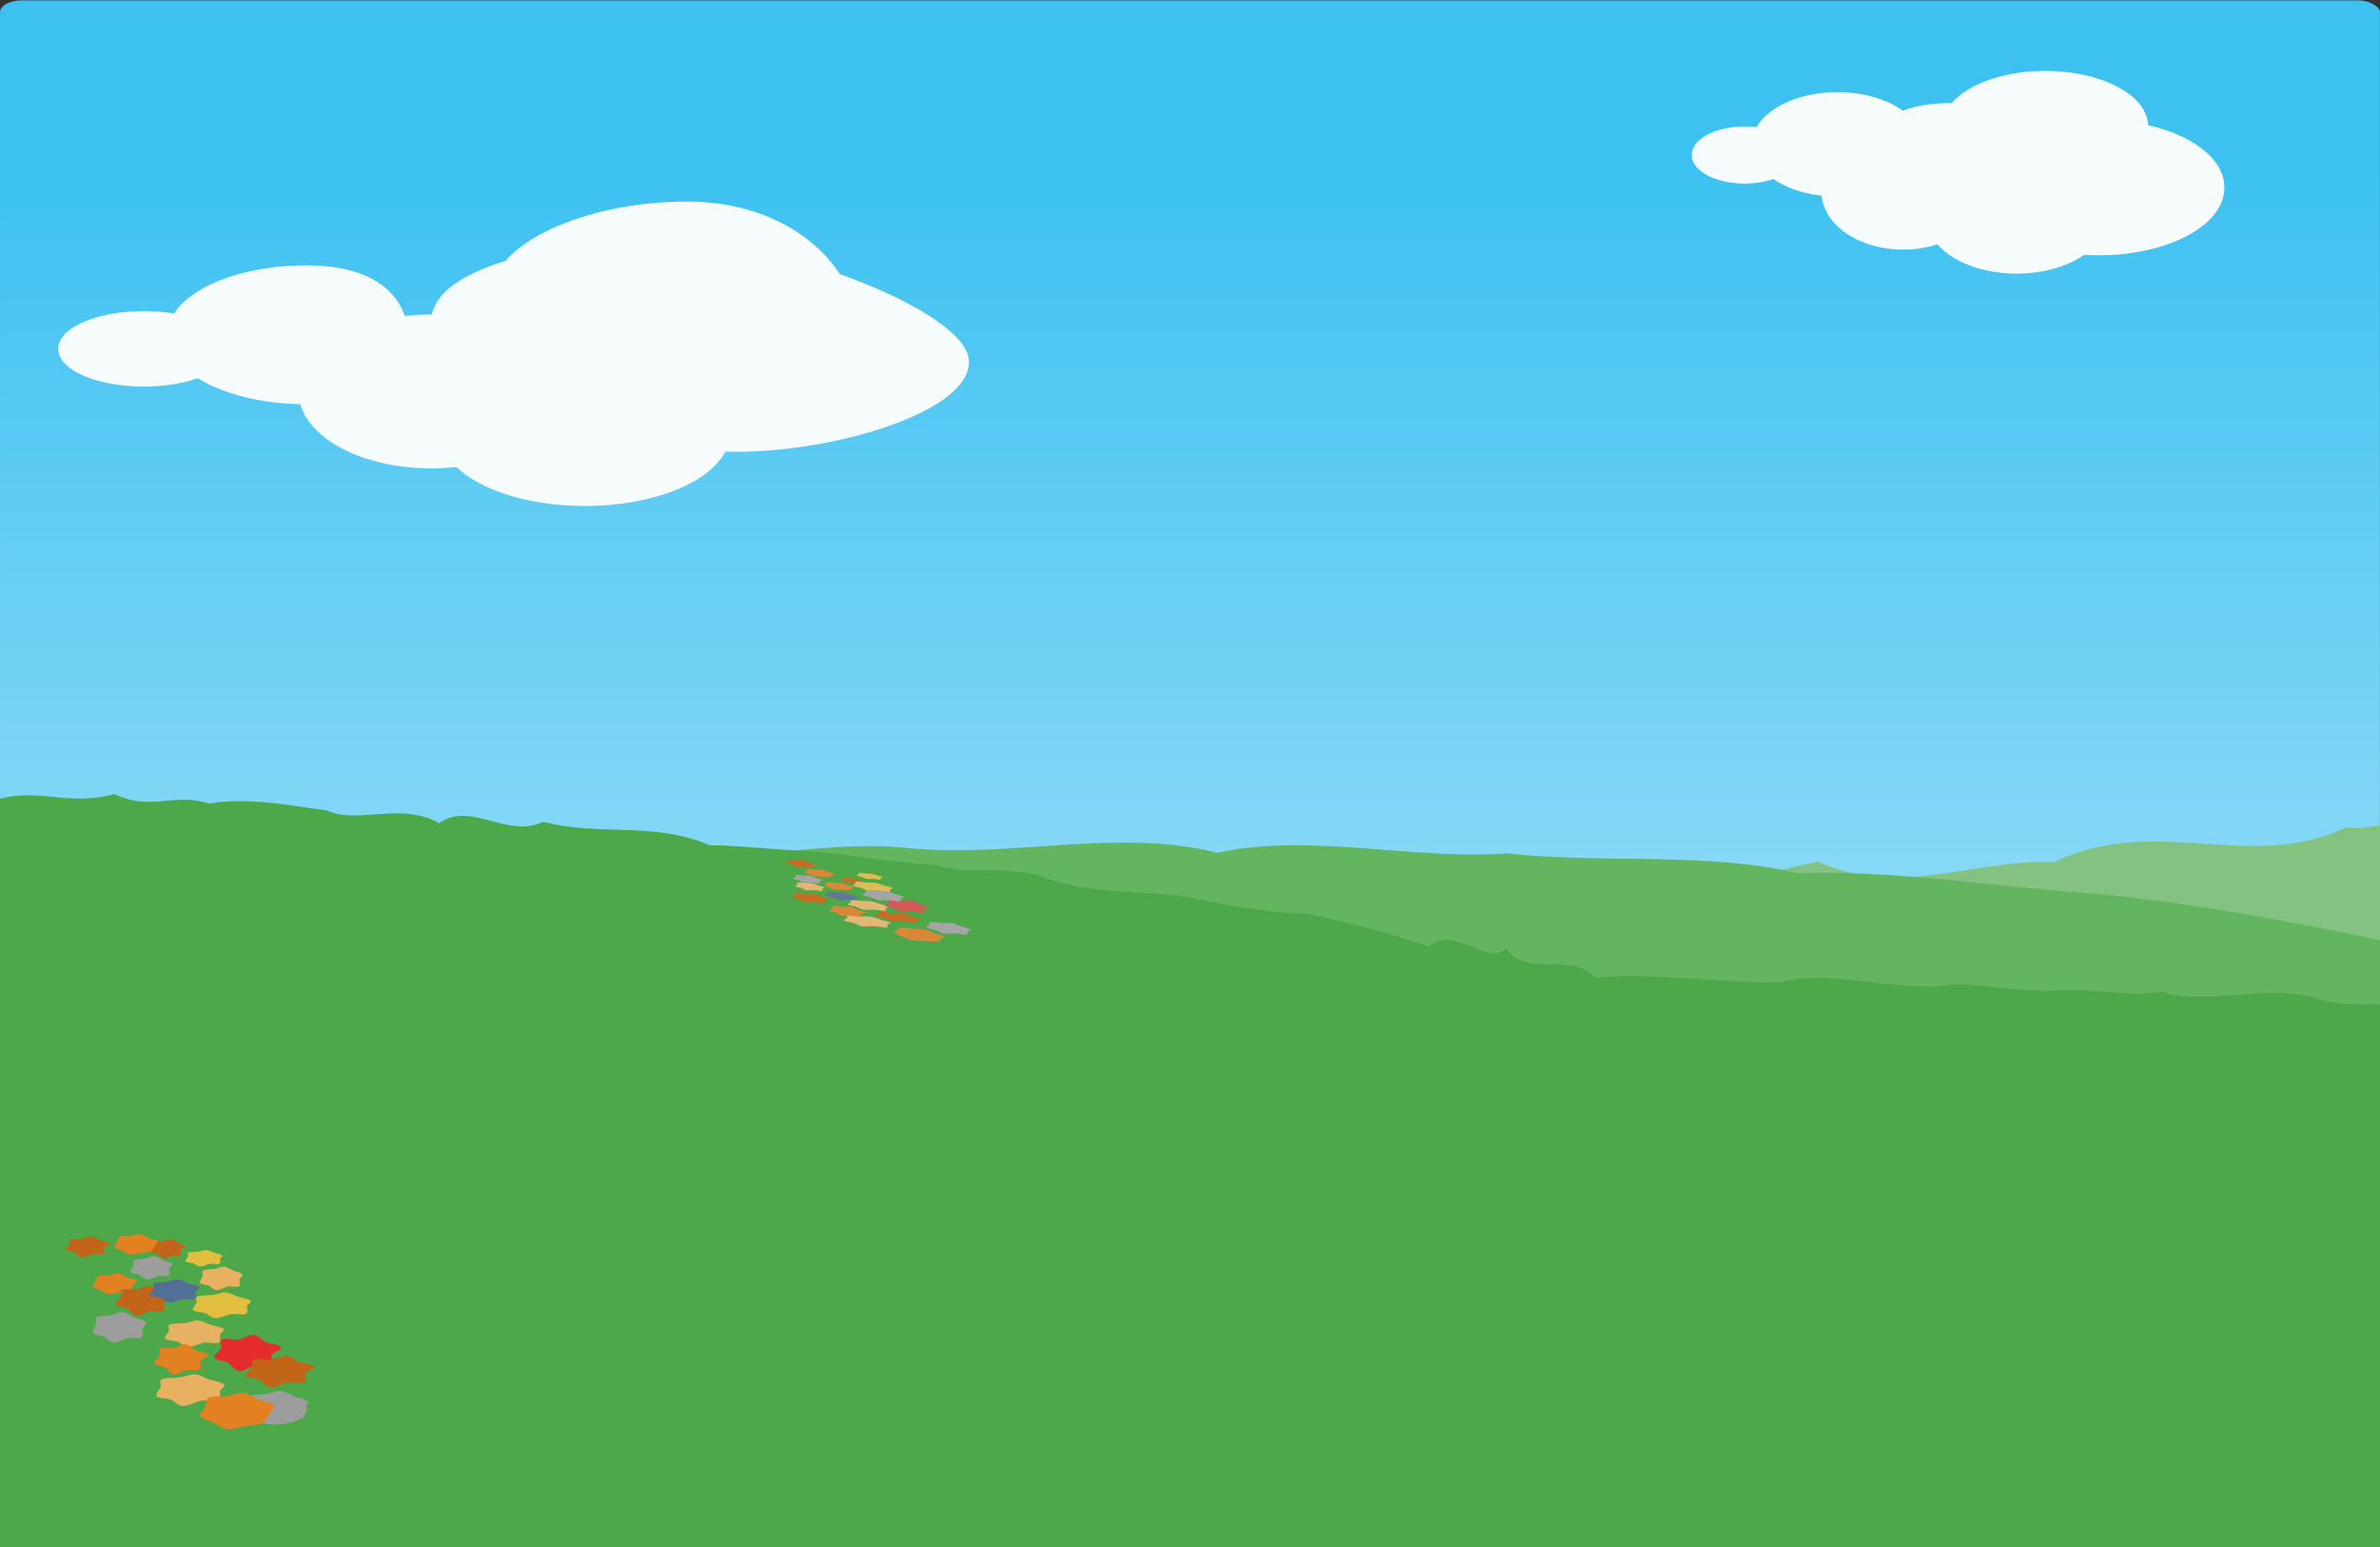 <!--Created with Inkscape (http://www.inkscape.org/)--><svg xmlns:dc="http://purl.org/dc/elements/1.1/" xmlns:cc="http://creativecommons.org/ns#" xmlns:rdf="http://www.w3.org/1999/02/22-rdf-syntax-ns#" xmlns="http://www.w3.org/2000/svg" xmlns:xlink="http://www.w3.org/1999/xlink" xmlns:sodipodi="http://sodipodi.sourceforge.net/DTD/sodipodi-0.dtd" xmlns:inkscape="http://www.inkscape.org/namespaces/inkscape" sodipodi:docname="background.svg" inkscape:version="0.91 r13725" height="520" width="800"><rect width="100%" height="100%" fill="#333333" stroke="none"/><sodipodi:namedview inkscape:window-maximized="1" inkscape:window-y="-3" inkscape:window-x="-3" inkscape:window-height="1060" inkscape:window-width="1880" fit-margin-bottom="0" fit-margin-right="0" fit-margin-left="0" fit-margin-top="0" borderlayer="true" showgrid="false" inkscape:current-layer="layer1" inkscape:document-units="px" inkscape:cy="192.214" inkscape:cx="80.072029" inkscape:zoom="0.9899495" inkscape:pageshadow="2" inkscape:pageopacity="0.0" borderopacity="1.0" bordercolor="#666666" pagecolor="#ffffff"/><defs><linearGradient inkscape:collect="always" xlink:href="#a" id="b" gradientUnits="userSpaceOnUse" gradientTransform="matrix(.352 0 0 .307 94.753 381.406)" x1="351.446" y1="133.097" x2="351.446" y2="892.647"/><linearGradient id="a"><stop offset="0" stop-color="#00acf4" style="stop-color:#3cc1f1;stop-opacity:1"/><stop offset="1" stop-color="#a6e5ff" style="stop-color:#85d8f6;stop-opacity:1"/></linearGradient></defs><g inkscape:label="Calque 1" inkscape:groupmode="layer" transform="translate(162.857 -366.648)" style="display:inline"><rect style="fill:url(#b)" rx="7.41" ry="3.948" height="314.956" width="799.979" y="366.777" x="-162.854"/><path d="M-100.293 770.451c-1.476.48-1.842 1.505-3.082 3.074-1.61 2.69-4.867 10.758-4.5 12.071.485 2.402 4.581-11.078 7.582-15.145zm-27.661 5.892c3.497 9.701 3.824 10.406 6.554 10.278-.581-1.793-2.244-3.266-3.41-4.963-1.243-1.793-1.919-5.187-3.144-5.315zm12.291.352c-3.98 6.34-4.406 8.613-3.733 9.317 1.226.705.958-1.088 3.733-9.317zm7.446 1.345c-.98-.225-1.694 1.953-2.082 3.746-.997 4.579-1.007 3.938-.338 4.322.926.545.92-4.162 2.42-8.068zm6.59-.417c-1.026.032-1.558 1.89-2.28 3.619-.722 3.265-2.824 5.283-1.341 5.41 1.475.129 2.493-5.154 3.62-9.029zm-10.993 1.25c-3.233 5.25-3.923 6.883-2.624 7.107.835.128.902-1.152 1.86-3.33.613-1.377 1.38-2.593.764-3.778z" inkscape:connector-curvature="0" style="opacity:.698;fill:#1e9e00"/><g style="opacity:.698;fill:#009800"><path d="M-29.521 840.987c.961-10.205 4.853-18.558 8.216-24.898-4.324 1.068-7.316 12.449-9.201 20.998-.191 1.603.181 3.954.985 3.9z" inkscape:connector-curvature="0"/><path d="M-35.053 839.438c-1.255-5.361 2.632-20.446 1.947-26.84-2.173 9.706-3.504 16.456-3.116 25.094.253 1.016.779 1.176 1.169 1.746z" inkscape:connector-curvature="0"/><path d="M-40.58 839.01c-1.873-8.406-4.1-16.902-8.052-20.179 2.19 3.652 4.68 7.303 5.65 13.625.507 2.636 1.09 5.842 2.402 6.554z" inkscape:connector-curvature="0"/><path d="M-48.65 840.613c-1.502-1.638-3.014-10.882-5.12-15.12 2.322 13.963 3.16 15.37 5.12 15.12z" inkscape:connector-curvature="0"/><path d="M-38.037 837.497c-.941-2.69-1.312-7.053-2.914-7.997.87 2.832 1.3 7.088 2.914 7.997z" inkscape:connector-curvature="0"/><path d="M-32.192 832.973c.76-3.794 1.564-7.587 2.683-10.865-3.117 3.384-4.128 8.959-2.683 10.865z" inkscape:connector-curvature="0"/><path d="M-46.538 832.385c-1.353-3.794-2.955-7.249-4.893-9.226 1.706 2.138 3.122 7.997 4.893 9.226z" inkscape:connector-curvature="0"/></g><g style="opacity:.698;fill:#008c00"><path d="M373.912 820.432c1.298-7.18 6.555-13.058 11.098-17.52-5.84.752-9.882 8.76-12.428 14.776-.258 1.128.245 2.782 1.33 2.744z" inkscape:connector-curvature="0"/><path d="M366.44 819.342c-1.695-3.772 3.555-14.387 2.63-18.886-2.935 6.83-4.733 11.58-4.209 17.658.343.714 1.052.827 1.579 1.228z" inkscape:connector-curvature="0"/><path d="M358.975 819.041c-2.53-5.915-5.537-11.893-10.875-14.199 2.958 2.57 6.32 5.138 7.63 9.587.686 1.855 1.472 4.111 3.245 4.612z" inkscape:connector-curvature="0"/><path d="M348.076 820.17c-2.03-1.154-4.071-7.658-6.917-10.64 3.137 9.825 4.27 10.815 6.917 10.64z" inkscape:connector-curvature="0"/><path d="M362.41 817.976c-1.271-1.892-1.772-4.963-3.935-5.627 1.173 1.993 1.754 4.988 3.934 5.627z" inkscape:connector-curvature="0"/><path d="M370.304 814.793c1.027-2.67 2.113-5.339 3.624-7.645-4.21 2.381-5.575 6.304-3.624 7.645z" inkscape:connector-curvature="0"/><path d="M350.928 814.38c-1.828-2.67-3.991-5.101-6.609-6.493 2.304 1.504 4.217 5.628 6.61 6.492z" inkscape:connector-curvature="0"/></g><g style="opacity:.698;fill:#008c00"><path d="M570.761 871.636c-1.488-8.809-7.512-16.02-12.718-21.493 6.693.923 11.325 10.747 14.243 18.126.296 1.384-.28 3.414-1.525 3.367z" inkscape:connector-curvature="0"/><path d="M579.325 870.299c1.943-4.628-4.074-17.65-3.014-23.17 3.363 8.38 5.424 14.207 4.823 21.663-.392.876-1.205 1.015-1.81 1.507z" inkscape:connector-curvature="0"/><path d="M587.88 869.93c2.9-7.257 6.346-14.59 12.464-17.42-3.391 3.153-7.245 6.304-8.745 11.762-.786 2.276-1.687 5.043-3.719 5.658z" inkscape:connector-curvature="0"/><path d="M600.371 871.314c2.327-1.415 4.666-9.394 7.927-13.053-3.595 12.053-4.893 13.268-7.927 13.053z" inkscape:connector-curvature="0"/><path d="M583.944 868.623c1.456-2.321 2.03-6.088 4.51-6.903-1.345 2.445-2.011 6.119-4.51 6.903z" inkscape:connector-curvature="0"/><path d="M574.896 864.718c-1.177-3.275-2.421-6.55-4.153-9.378 4.825 2.92 6.39 7.733 4.153 9.378z" inkscape:connector-curvature="0"/><path d="M597.102 864.21c2.096-3.274 4.575-6.257 7.574-7.963-2.64 1.845-4.832 6.903-7.574 7.964z" inkscape:connector-curvature="0"/></g><g style="opacity:.698;fill:#008c00"><path d="M486.038 774.18c.877-3.925 4.428-7.137 7.496-9.576-3.945.411-6.675 4.788-8.395 8.076-.174.616.166 1.52.9 1.5z" inkscape:connector-curvature="0"/><path d="M480.99 773.584c-1.144-2.062 2.402-7.863 1.777-10.322-1.982 3.733-3.197 6.329-2.843 9.65.232.39.71.452 1.067.672z" inkscape:connector-curvature="0"/><path d="M475.948 773.42c-1.709-3.234-3.74-6.5-7.346-7.76 1.999 1.403 4.27 2.807 5.155 5.239.463 1.013.994 2.246 2.191 2.52z" inkscape:connector-curvature="0"/><path d="M468.586 774.036c-1.371-.63-2.75-4.185-4.672-5.815 2.12 5.37 2.884 5.91 4.672 5.815z" inkscape:connector-curvature="0"/><path d="M478.268 772.837c-.858-1.034-1.196-2.712-2.658-3.075.793 1.089 1.185 2.726 2.658 3.075z" inkscape:connector-curvature="0"/><path d="M483.601 771.097c.694-1.458 1.427-2.917 2.448-4.178-2.844 1.302-3.766 3.446-2.448 4.178z" inkscape:connector-curvature="0"/><path d="M470.513 770.871c-1.235-1.459-2.696-2.787-4.464-3.548 1.556.822 2.848 3.076 4.464 3.548z" inkscape:connector-curvature="0"/></g><g style="opacity:.698;fill:#008c00"><path d="M526.917 687.275c-.772-2.994-3.896-5.445-6.596-7.305 3.471.314 5.873 3.653 7.387 6.16.153.471-.146 1.16-.791 1.145z" inkscape:connector-curvature="0"/><path d="M531.358 686.82c1.007-1.572-2.113-5.998-1.563-7.874 1.744 2.848 2.813 4.828 2.501 7.362-.203.298-.625.345-.938.513z" inkscape:connector-curvature="0"/><path d="M535.795 686.695c1.504-2.466 3.29-4.959 6.463-5.92-1.758 1.071-3.757 2.142-4.535 3.997-.407.774-.875 1.714-1.928 1.923z" inkscape:connector-curvature="0"/><path d="M542.273 687.165c1.206-.48 2.42-3.192 4.11-4.436-1.864 4.097-2.537 4.51-4.11 4.436z" inkscape:connector-curvature="0"/><path d="M533.754 686.251c.755-.789 1.052-2.07 2.338-2.346-.697.83-1.043 2.08-2.338 2.346z" inkscape:connector-curvature="0"/><path d="M529.061 684.924c-.61-1.113-1.256-2.226-2.154-3.188 2.503.993 3.314 2.629 2.154 3.188z" inkscape:connector-curvature="0"/><path d="M540.577 684.751c1.087-1.113 2.373-2.126 3.928-2.706-1.369.627-2.506 2.346-3.928 2.706z" inkscape:connector-curvature="0"/></g><g style="fill:#009800"><path d="M27.105 810.255c-1.761-9.042-8.894-16.443-15.06-22.06 7.926.946 13.41 11.03 16.866 18.604.35 1.42-.332 3.503-1.806 3.456z" inkscape:connector-curvature="0"/><path d="M37.245 808.882c2.3-4.75-4.824-18.116-3.569-23.78 3.982 8.6 6.423 14.58 5.712 22.234-.465.899-1.428 1.041-2.143 1.546z" inkscape:connector-curvature="0"/><path d="M47.376 808.503c3.433-7.448 7.513-14.975 14.757-17.879-4.015 3.235-8.578 6.47-10.355 12.072-.93 2.336-1.997 5.176-4.402 5.807z" inkscape:connector-curvature="0"/><path d="M62.165 809.924c2.755-1.452 5.525-9.642 9.386-13.398-4.257 12.372-5.793 13.618-9.386 13.398z" inkscape:connector-curvature="0"/><path d="M42.715 807.162c1.724-2.383 2.404-6.249 5.339-7.085-1.592 2.509-2.38 6.28-5.34 7.085z" inkscape:connector-curvature="0"/><path d="M32.001 803.154c-1.394-3.361-2.867-6.723-4.917-9.626 5.713 2.998 7.565 7.937 4.917 9.626z" inkscape:connector-curvature="0"/><path d="M58.295 802.633c2.48-3.361 5.416-6.422 8.968-8.174-3.126 1.894-5.722 7.085-8.968 8.174z" inkscape:connector-curvature="0"/></g><path d="M607.058 661.135c.564.103.67.336 1.127.682.599.599 1.796 2.386 1.656 2.677-.177.525-1.691-2.456-2.783-3.359zm10.073 1.303c-1.268 2.149-1.374 2.312-2.36 2.28.212-.397.81-.72 1.233-1.098.458-.4.704-1.153 1.127-1.182zm-4.473.077c1.444 1.406 1.62 1.912 1.374 2.072-.458.15-.352-.247-1.374-2.072zm-2.712.301c.352-.051.634.436.775.833.352 1.015.352.87.106.954-.317.122-.317-.916-.88-1.787zm-2.395-.093c.388.01.564.423.846.804.246.724 1.02 1.175.493 1.2-.564.03-.916-1.142-1.339-2.004zm4.015.279c1.163 1.165 1.41 1.524.951 1.572-.317.032-.317-.253-.669-.733-.246-.308-.528-.58-.282-.84z" inkscape:connector-curvature="0" style="opacity:.698;fill:#1e9e00"/><path style="fill:#84c282;fill-opacity:1;fill-rule:evenodd;stroke:none;stroke-width:1px;stroke-linecap:butt;stroke-linejoin:miter;stroke-opacity:1" d="M673.74 640.783c-15.383-5.898-35.381 6.047-47.874 3.908-32.697 15.572-63.914-4.73-98.173 11.695-26.277-1.09-52.837 12.278-79.403-.122-21.27 4.448-41.334 10.911-61.863 5.233-24.309 11.32-54.67-4.423-76.24 6.88-17.812-4.522-35.762 5.467-53.123-4.234-22.316 12.926-44.796 6.366-69.273 4.849-20.075 14.72-47.062-2.478-69.631 5.462-19.652 3.389-39.642-3.588-63.396 4.703-14.13-6.382-34.27 12.737-43.239-5.586-14.483 16.12-41.33-7.739-59.66 8.969-22.19-6.761-48.377 6.184-70.777-4.307-19.484 14.898-12.92 49.61-7.16 72.133 5.982 10.292-12.232 45.181 8.366 32.655 21.03 10.787 42.981 9.614 64.69 6.92 23.212-14.299 44.57 9.034 68.856.8 11.486 6.428 30.757-9.06 42.272 5.648 24.576 1.14 49.963-13.05 72.619.649 22.114-6.57 41.776-6.403 62.626-.631 25.736-6.625 44.558 4.881 70.628-3.51 19.658.088 31.888 9.6 50.142-.09 3.577 16.487 19.592-6.59 26.11 9.896 21.723-19.058 51.476 9.442 76.194-3.062 18.55-9.646 27.93 8.238 43.814-.85 23.416 12.653 48.31-1.927 72.798 6.483 15.947-2.086 29.213-7.147 43.436-.153 19.327-13.238 46.898 15.5 65.423-4.05 14.297 15.159 19.413-7.195 33.92 7.083 11.92-.698-.457-19.34 6.155-26.984-7.992-23.165 5.717-48.694-4.718-74.162 9.069-22.735-6.585-46.859 1.572-69.274l-1.842-3.484-1.982-3.088" inkscape:connector-curvature="0"/><path style="fill:#64b560;fill-opacity:1;fill-rule:evenodd;stroke:none;stroke-width:2.085px;stroke-linecap:butt;stroke-linejoin:miter;stroke-opacity:1" d="M-118.539 679.626c29.457-10.918 61.2-14.623 92.08-16.55 29.656-4.626 60.735-7.542 89.32-9.75 26.953 3.284 53.43-4.654 80.106-1.546 35.211 3.256 69.845-6.947 103.348 1.53 31.539-6.831 64.824 2.49 97.41.183 32.673 3.574 66.75-.63 97.804 6.705 33.557-1.17 67.197 4.748 101.276 6.998 34.319 3.305 67.926 9.979 101.679 16.956 30.484 5.526 61.232 30.495 57.065 64.552-7.394 33.172-31.562 71.736-70.996 58.019-31.056 4.344-61.324-.769-91.81.388-28.718-3.636-58.225.892-86.547-.995-31.052-1.256-62.269 2.129-92.714-1.6-34.655-.354-68.857-.007-103.434-.568-31.881 2.922-63.53 1.645-93.077-1.038-23.766 2.548-48.945-.632-73.833-.101-29.96-.23-59.657.623-89.563-.757-30.09.325-60.641-1.335-90.897 1.344-28.967-4.342-9.743-47.762-17.265-68.868-8.901-15.89 4.58-31.422-4.408-47.604" inkscape:connector-curvature="0"/><path style="fill:#4da849;fill-opacity:1;fill-rule:evenodd;stroke:none;stroke-width:2.085px;stroke-linecap:butt;stroke-linejoin:miter;stroke-opacity:1" d="M-34.781 266.691c-2.5.013-5.083.182-7.832.592-14.372 4.918-31.76-3.377-46.373 3.957-2.06-2.274-4.603 2.103-6.664 2.34.922 12.588 5.58 26.476 10.27 35.535.142.974.275 1.805.411 2.697-4.33-.174-8.792-.133-13.494.292l1.344 4.582c-4.657 9.738 2.037 22.09.162 27.214-1.259 17.852 1.784 33.602-1.246 57.635-.177 17.547-2.28 40.815 2.351 59.861-1.285 16.028-2.933 30.76-2.23 46.797 3.727 17.568-4.45 32.444 1.523 52.118 16.474-1.91 34.094.91 48.002 4.09 17.446-4.653 31.622 6.978 48.36 3.298 12.79-.273 27.236 8.354 43.021 4.645 8.904 4.642 28.235 2.52 37.492 3.549 17.256 3.275 34.034 6.473 52.301 4.912 13.606 4.171 25.421 3.294 37.865 4.853 11.349 4.105 24.729.295 38.1 3.774 18.729 4.206 28.864-.134 49.387 7.867 19.234-6.677 36.857 5.727 57.654.666 20.231 6.51 38.177 7.892 55.643 8.05 13.934 1.902 29.225 5.168 47.123 5.655 9.87-1.681 31.996 1.537 43.216 3.877 21.14-1.723 39.393 5.077 57.545 5.889 17.809-.142 25.067 3.288 40.61-.182 18.564 8.21 34.756 2.23 54.787 9.453 16.542-4.144 29.602 3.803 46.871 3.557 12.964-2.773 27.84 1.507 43.691 2.675 12.06 5.694 38.279-.235 51.307 5.356 12.897 1.91 35.727-6.111 51.45 3.201 20.099-1.712 22.526-29.717 31.52-37.969 4.002-20.953 2.517-40.049 12.86-61.088-2.931-19.55 3.814-40.178 6.496-61.566-4.057-18.133 3.658-40.848-1.588-56.76 3.398-22.942 3.959-37.756-1.84-58.129 6.547-19.552-5.45-36.667-27.685-31.9-14.636-3.249-30.068 2.155-47.736-2.049-17.326-6.046-37.599 2.435-53.19-2.668-11.369 1.981-23.491-1.456-37.351-.365-15.82.265-26.767-3.47-37.83-1.48-19.815.692-37.208-5.603-53.659-1.231-19.046-.115-45.371-3.368-61.394-1.611-8.613-9.124-22.976.382-30.248-9.873-6.453 6.122-17.223-7.973-26.127-.664-15.457-5.3-26.64-7.96-40.846-11.1-9.636.242-28.484-2.983-38.066-5.158-16.754-3.04-35.947-.813-51.907-7.705-14.129-3.233-25.728-.088-34.013-3.36-16.254-1.071-28.042-3.24-42.674-4.736-10.434-.242-27.528-2.209-34.053-1.926-18.482-8.13-36.51-2.957-55.98-7.926-11.897 5.84-24.334-7.119-34.957.485-13.1-7.37-27.194.57-37.754-4.326-10.83-1.262-25.555-4.62-39.494-2.297-12.925-3.777-19.127 2.739-31.905-3.19-15.006 4.142-25.035-1.881-38.035 1.49-15.03 1.12-24.356-1.758-35.191-1.703zm-60.87 6.89a59.814 59.814 0 0 1-.175-4.183l.008 4.204c.055 0 .112-.015.168-.022z" transform="translate(-162.857 366.648)"/><path d="M263.877 100.711a59.562 42.023 0 1 1-119.121 0 59.562 42.023 0 1 1 119.121 0z" style="color:#000;fill:#f6fbfc;fill-rule:evenodd" inkscape:connector-curvature="0" transform="matrix(.461 0 0 .461 382.684 384.613)"/><path d="M352.14 120.93a65.055 39.599 0 0 1-130.11 0 65.055 39.599 0 1 1 130.11 0z" style="color:#000;fill:#f6fbfc;fill-rule:evenodd" inkscape:connector-curvature="0" transform="matrix(.461 0 0 .461 382.684 384.613)"/><path d="M438.41 97.756a91.363 48.933 0 1 1-182.717 0 91.363 48.933 0 1 1 182.718 0z" style="color:#000;fill:#f6fbfc;fill-rule:evenodd" inkscape:connector-curvature="0" transform="matrix(.461 0 0 .461 382.684 384.613)"/><path d="M290.266 62.318a53.326 26.085 0 0 1-106.653 0 53.326 26.085 0 1 1 106.653 0z" style="color:#000;fill:#f6fbfc;fill-rule:evenodd" inkscape:connector-curvature="0" transform="matrix(.461 0 0 .461 382.684 384.613)"/><path d="M382.841 53.019a74.919 40.127 0 0 1-149.837 0 74.919 40.127 0 1 1 149.837 0z" style="color:#000;fill:#f6fbfc;fill-rule:evenodd" inkscape:connector-curvature="0" transform="matrix(.461 0 0 .461 382.684 384.613)"/><path d="M127.217 74.064a38.534 20.664 0 1 1-77.066 0 38.534 20.664 0 1 1 77.066 0z" style="color:#000;fill:#f6fbfc;fill-rule:evenodd" inkscape:connector-curvature="0" transform="matrix(.461 0 0 .461 382.684 384.613)"/><path d="M218.643 66.292a62.304 37.933 0 1 1-124.607 0 62.304 37.933 0 1 1 124.607 0z" style="color:#000;fill:#f6fbfc;fill-rule:evenodd" inkscape:connector-curvature="0" transform="matrix(.461 0 0 .461 382.684 384.613)"/><path inkscape:connector-curvature="0" style="color:#000;fill:#f6fbfc;fill-rule:evenodd" d="M26.545 498.223c.145 14.258-19.828 25.86-44.518 25.86-24.689 0-44.663-11.602-44.517-25.86-.146-14.257 19.828-25.86 44.517-25.86 24.69 0 44.663 11.603 44.518 25.86z" sodipodi:nodetypes="cscsc"/><path inkscape:connector-curvature="0" style="color:#000;fill:#f6fbfc;fill-rule:evenodd" d="M82.413 512.613a48.624 24.225 0 0 1-97.247 0 48.624 24.225 0 1 1 97.247 0z"/><path inkscape:connector-curvature="0" style="color:#000;fill:#f6fbfc;fill-rule:evenodd" d="M162.813 488.293c.32 16.644-44.56 30.22-78.183 30.22-33.623 0-78.502-13.576-78.183-30.22-.319-16.643 26.848-40.32 60.472-40.32 33.623 0 96.213 23.677 95.894 40.32z" sodipodi:nodetypes="cscsc"/><path inkscape:connector-curvature="0" style="color:#000;fill:#f6fbfc;fill-rule:evenodd" d="M43.956 456.919c3.182 8.219-10.88 21.324-31.408 29.272-20.528 7.947-25.831 4.506-29.013-3.713-3.182-8.22-3.038-18.103 17.49-26.05 20.528-7.948 39.749-7.728 42.93.49z" sodipodi:nodetypes="sssss"/><path inkscape:connector-curvature="0" style="color:#000;fill:#f6fbfc;fill-rule:evenodd" d="M123.523 471.067c0 13.558-28.97 24.549-64.706 24.549-35.736 0-55.368-19.072-55.368-32.63 0-13.558 28.97-28.59 64.706-28.59 35.736 0 55.368 23.113 55.368 36.671z" sodipodi:nodetypes="sssss"/><path inkscape:connector-curvature="0" style="color:#000;fill:#f6fbfc;fill-rule:evenodd" d="M-85.7 483.941a28.801 12.642 0 1 1-57.602 0 28.801 12.642 0 1 1 57.601 0z"/><path inkscape:connector-curvature="0" style="color:#000;fill:#f6fbfc;fill-rule:evenodd" d="M-25.488 481.208c.153 12.87-8.62 21.323-34.445 21.323-25.827 0-46.72-10.474-46.568-23.344-.152-12.87 20.741-23.343 46.568-23.343 25.826 0 34.598 12.494 34.445 25.364z" sodipodi:nodetypes="cscsc"/><g style="display:inline"><path transform="matrix(.616 0 0 .332 239.4 458.177)" d="M-485.71 1150.9a17.145 15.716 0 1 1-34.29 0 17.145 15.716 0 1 1 34.29 0z" inkscape:connector-curvature="0" style="fill:#9d9d9d"/><path d="M1804.4 906.06c-11.2 12.15-38.7 1.03-54.3 5.05-16.2 4.14-33.6 37.84-50 32.92-15.8-4.77-26-42.31-37.5-54.1-12-12.19-36.3-9.74-41.5-26.09-5-15.82 16.5-41.45 20.8-57.46 4.5-16.54-7-44.39 5-56.19 11.7-11.42 37.4 4.45 52.9.03 15.9-4.56 32.9-31.99 49.4-27.93 16 3.93 26.5 32.07 38.2 43.39 12.1 11.7 44.7 15.14 50.2 31.07 5.4 15.42-27.4 33.47-30.7 49.65-3.4 16.73 9 47.1-2.5 59.66z" transform="matrix(.054 0 0 .03 -199.732 761.419)" inkscape:connector-curvature="0" style="fill:#c36519"/><path d="M1804.4 906.06c-11.3 12.04-32.9 14.23-48.9 18.45-16.1 4.22-39.6 24.46-55.4 19.52-15.8-4.95-30.2-29.31-41.7-40.91-11.5-11.6-32.4-23.39-37.3-39.28-4.8-15.88 10.8-40.35 14.6-56.03 3.9-15.68-.5-46.32 11.2-57.62 11.8-11.31 40.9-4.36 56.2-9.41 15.3-5.06 30.2-22.6 46.1-18.49 15.9 4.1 30.3 28.79 41.7 40.9 11.5 12.11 41.5 18.07 46.7 33.56 5.2 15.49-11 40.99-15.3 56.45-4.3 15.46-6.6 40.82-17.9 52.86z" transform="matrix(.067 0 0 .031 -240.27 772.337)" inkscape:connector-curvature="0" style="fill:#e28022"/><path d="M1819.2 912.6c-11 12.75-42.6-6.28-57.7.52-15.2 6.79-46.4 43.29-63.1 39.06-16.6-4.22-25-37.74-39-48.3-14-10.56-38.8-9.13-45.3-24.9-6.5-15.77 8.6-52.67 12.5-69.1 3.9-16.42-7.4-46.45 3.4-60.05 10.9-13.59 43.9-10.84 60.1-15.36 16.2-4.53 34.4-26.18 51.3-23.38 17 2.8 33.5 29.99 47.6 39.92 14.1 9.92 41 20.93 48.4 36.56 7.5 15.64-11.2 33.59-13 50.61-1.9 17.03 5.8 61.67-5.2 74.42z" transform="matrix(.055 0 0 .023 -189.201 770.48)" inkscape:connector-curvature="0" style="fill:#e2be3e"/><path d="M1818.1 909.68c-11 12.93-42-.39-57.5 6.12-15.5 6.52-42.5 37.82-59.3 34.13-16.7-3.69-26.4-35.15-40.1-45.84-13.7-10.69-40.4-12.07-46.7-27.95-6.3-15.88 10-47.94 13.5-64.56 3.5-16.62-7.2-46.18 3.7-59.65 10.9-13.46 42.8-10.26 58.9-15.35 16.2-5.09 35.1-27.18 52-24.38 17 2.8 31.7 30.33 45.4 40.63 13.8 10.29 41.8 19.39 48.7 35.2 7 15.8-11.7 36.08-13.9 53.07-2.2 16.99 6.2 55.64-4.7 68.58z" transform="matrix(.062 0 0 .033 -218.923 765.389)" inkscape:connector-curvature="0" style="fill:#9d9d9d"/><path d="M1804.4 906.06c-11.2 12.15-38.7 1.03-54.3 5.05-16.2 4.14-33.6 37.84-50 32.92-15.8-4.77-26-42.31-37.5-54.1-12-12.19-36.3-9.74-41.5-26.09-5-15.82 16.5-41.45 20.8-57.46 4.5-16.54-7-44.39 5-56.19 11.7-11.42 37.4 4.45 52.9.03 15.9-4.56 32.9-31.99 49.4-27.93 16 3.93 26.5 32.07 38.2 43.39 12.1 11.7 44.7 15.14 50.2 31.07 5.4 15.42-27.4 33.47-30.7 49.65-3.4 16.73 9 47.1-2.5 59.66z" transform="matrix(.087 0 0 .045 -264.962 766.35)" inkscape:connector-curvature="0" style="fill:#c36519"/><path d="M1818.1 909.68c-11 12.93-42-.39-57.5 6.12-15.5 6.52-42.5 37.82-59.3 34.13-16.7-3.69-26.4-35.15-40.1-45.84-13.7-10.69-40.4-12.07-46.7-27.95-6.3-15.88 10-47.94 13.5-64.56 3.5-16.62-7.2-46.18 3.7-59.65 10.9-13.46 42.8-10.26 58.9-15.35 16.2-5.09 35.1-27.18 52-24.38 17 2.8 31.7 30.33 45.4 40.63 13.8 10.29 41.8 19.39 48.7 35.2 7 15.8-11.7 36.08-13.9 53.07-2.2 16.99 6.2 55.64-4.7 68.58z" transform="matrix(.073 0 0 .033 -230.13 773.17)" inkscape:connector-curvature="0" style="fill:#526f95"/><path d="M1819.2 912.6c-11 12.75-42.6-6.28-57.7.52-15.2 6.79-46.4 43.29-63.1 39.06-16.6-4.22-25-37.74-39-48.3-14-10.56-38.8-9.13-45.3-24.9-6.5-15.77 8.6-52.67 12.5-69.1 3.9-16.42-7.4-46.45 3.4-60.05 10.9-13.59 43.9-10.84 60.1-15.36 16.2-4.53 34.4-26.18 51.3-23.38 17 2.8 33.5 29.99 47.6 39.92 14.1 9.92 41 20.93 48.4 36.56 7.5 15.64-11.2 33.59-13 50.61-1.9 17.03 5.8 61.67-5.2 74.42z" transform="matrix(.087 0 0 .037 -247.63 784.184)" inkscape:connector-curvature="0" style="fill:#e7b161"/><path d="M1804.4 906.06c-11.2 12.15-38.7 1.03-54.3 5.05-16.2 4.14-33.6 37.84-50 32.92-15.8-4.77-26-42.31-37.5-54.1-12-12.19-36.3-9.74-41.5-26.09-5-15.82 16.5-41.45 20.8-57.46 4.5-16.54-7-44.39 5-56.19 11.7-11.42 37.4 4.45 52.9.03 15.9-4.56 32.9-31.99 49.4-27.93 16 3.93 26.5 32.07 38.2 43.39 12.1 11.7 44.7 15.14 50.2 31.07 5.4 15.42-27.4 33.47-30.7 49.65-3.4 16.73 9 47.1-2.5 59.66z" transform="matrix(.103 0 0 .055 -257.703 775.635)" inkscape:connector-curvature="0" style="fill:#e42c2c;fill-opacity:1"/><path d="M1819.2 912.6c-11 12.75-42.6-6.28-57.7.52-15.2 6.79-46.4 43.29-63.1 39.06-16.6-4.22-25-37.74-39-48.3-14-10.56-38.8-9.13-45.3-24.9-6.5-15.77 8.6-52.67 12.5-69.1 3.9-16.42-7.4-46.45 3.4-60.05 10.9-13.59 43.9-10.84 60.1-15.36 16.2-4.53 34.4-26.18 51.3-23.38 17 2.8 33.5 29.99 47.6 39.92 14.1 9.92 41 20.93 48.4 36.56 7.5 15.64-11.2 33.59-13 50.61-1.9 17.03 5.8 61.67-5.2 74.42z" transform="matrix(.101 0 0 .044 -273.161 797.312)" inkscape:connector-curvature="0" style="fill:#e7b161"/><path d="M1818.1 909.68c-11 12.93-42-.39-57.5 6.12-15.5 6.52-42.5 37.82-59.3 34.13-16.7-3.69-26.4-35.15-40.1-45.84-13.7-10.69-40.4-12.07-46.7-27.95-6.3-15.88 10-47.94 13.5-64.56 3.5-16.62-7.2-46.18 3.7-59.65 10.9-13.46 42.8-10.26 58.9-15.35 16.2-5.09 35.1-27.18 52-24.38 17 2.8 31.7 30.33 45.4 40.63 13.8 10.29 41.8 19.39 48.7 35.2 7 15.8-11.7 36.08-13.9 53.07-2.2 16.99 6.2 55.64-4.7 68.58z" transform="matrix(.096 0 0 .047 -235.768 800.642)" inkscape:connector-curvature="0" style="fill:#9d9d9d"/><path d="M1804.4 906.06c-11.3 12.04-32.9 14.23-48.9 18.45-16.1 4.22-39.6 24.46-55.4 19.52-15.8-4.95-30.2-29.31-41.7-40.91-11.5-11.6-32.4-23.39-37.3-39.28-4.8-15.88 10.8-40.35 14.6-56.03 3.9-15.68-.5-46.32 11.2-57.62 11.8-11.31 40.9-4.36 56.2-9.41 15.3-5.06 30.2-22.6 46.1-18.49 15.9 4.1 30.3 28.79 41.7 40.9 11.5 12.11 41.5 18.07 46.7 33.56 5.2 15.49-11 40.99-15.3 56.45-4.3 15.46-6.6 40.82-17.9 52.86z" transform="matrix(.114 0 0 .055 -280.31 795.135)" inkscape:connector-curvature="0" style="fill:#e28022"/><path d="M1819.2 912.6c-11 12.75-42.6-6.28-57.7.52-15.2 6.79-46.4 43.29-63.1 39.06-16.6-4.22-25-37.74-39-48.3-14-10.56-38.8-9.13-45.3-24.9-6.5-15.77 8.6-52.67 12.5-69.1 3.9-16.42-7.4-46.45 3.4-60.05 10.9-13.59 43.9-10.84 60.1-15.36 16.2-4.53 34.4-26.18 51.3-23.38 17 2.8 33.5 29.99 47.6 39.92 14.1 9.92 41 20.93 48.4 36.56 7.5 15.64-11.2 33.59-13 50.61-1.9 17.03 5.8 61.67-5.2 74.42z" transform="matrix(.086 0 0 .036 -236.705 775.475)" inkscape:connector-curvature="0" style="fill:#e2be3e"/><path d="M1804.4 906.06c-11.2 12.15-38.7 1.03-54.3 5.05-16.2 4.14-33.6 37.84-50 32.92-15.8-4.77-26-42.31-37.5-54.1-12-12.19-36.3-9.74-41.5-26.09-5-15.82 16.5-41.45 20.8-57.46 4.5-16.54-7-44.39 5-56.19 11.7-11.42 37.4 4.45 52.9.03 15.9-4.56 32.9-31.99 49.4-27.93 16 3.93 26.5 32.07 38.2 43.39 12.1 11.7 44.7 15.14 50.2 31.07 5.4 15.42-27.4 33.47-30.7 49.65-3.4 16.73 9 47.1-2.5 59.66z" transform="matrix(.069 0 0 .032 -252.737 759.081)" inkscape:connector-curvature="0" style="fill:#c36519"/><path d="M1804.4 906.06c-11.2 12.15-38.7 1.03-54.3 5.05-16.2 4.14-33.6 37.84-50 32.92-15.8-4.77-26-42.31-37.5-54.1-12-12.19-36.3-9.74-41.5-26.09-5-15.82 16.5-41.45 20.8-57.46 4.5-16.54-7-44.39 5-56.19 11.7-11.42 37.4 4.45 52.9.03 15.9-4.56 32.9-31.99 49.4-27.93 16 3.93 26.5 32.07 38.2 43.39 12.1 11.7 44.7 15.14 50.2 31.07 5.4 15.42-27.4 33.47-30.7 49.65-3.4 16.73 9 47.1-2.5 59.66z" transform="matrix(.108 0 0 .048 -255.488 787.674)" inkscape:connector-curvature="0" style="fill:#c36519"/><path d="M1804.4 906.06c-11.2 12.15-38.7 1.03-54.3 5.05-16.2 4.14-33.6 37.84-50 32.92-15.8-4.77-26-42.31-37.5-54.1-12-12.19-36.3-9.74-41.5-26.09-5-15.82 16.5-41.45 20.8-57.46 4.5-16.54-7-44.39 5-56.19 11.7-11.42 37.4 4.45 52.9.03 15.9-4.56 32.9-31.99 49.4-27.93 16 3.93 26.5 32.07 38.2 43.39 12.1 11.7 44.7 15.14 50.2 31.07 5.4 15.42-27.4 33.47-30.7 49.65-3.4 16.73 9 47.1-2.5 59.66z" transform="matrix(.083 0 0 .046 -245.468 785.273)" inkscape:connector-curvature="0" style="fill:#e28022"/><path d="M1818.1 909.68c-11 12.93-42-.39-57.5 6.12-15.5 6.52-42.5 37.82-59.3 34.13-16.7-3.69-26.4-35.15-40.1-45.84-13.7-10.69-40.4-12.07-46.7-27.95-6.3-15.88 10-47.94 13.5-64.56 3.5-16.62-7.2-46.18 3.7-59.65 10.9-13.46 42.8-10.26 58.9-15.35 16.2-5.09 35.1-27.18 52-24.38 17 2.8 31.7 30.33 45.4 40.63 13.8 10.29 41.8 19.39 48.7 35.2 7 15.8-11.7 36.08-13.9 53.07-2.2 16.99 6.2 55.64-4.7 68.58z" transform="matrix(.08 0 0 .043 -260.813 777.076)" inkscape:connector-curvature="0" style="fill:#9d9d9d"/><path d="M1804.4 906.06c-11.3 12.04-32.9 14.23-48.9 18.45-16.1 4.22-39.6 24.46-55.4 19.52-15.8-4.95-30.2-29.31-41.7-40.91-11.5-11.6-32.4-23.39-37.3-39.28-4.8-15.88 10.8-40.35 14.6-56.03 3.9-15.68-.5-46.32 11.2-57.62 11.8-11.31 40.9-4.36 56.2-9.41 15.3-5.06 30.2-22.6 46.1-18.49 15.9 4.1 30.3 28.79 41.7 40.9 11.5 12.11 41.5 18.07 46.7 33.56 5.2 15.49-11 40.99-15.3 56.45-4.3 15.46-6.6 40.82-17.9 52.86z" transform="matrix(.067 0 0 .031 -232.972 759.081)" inkscape:connector-curvature="0" style="fill:#e28022"/><path d="M1819.2 912.6c-11 12.75-42.6-6.28-57.7.52-15.2 6.79-46.4 43.29-63.1 39.06-16.6-4.22-25-37.74-39-48.3-14-10.56-38.8-9.13-45.3-24.9-6.5-15.77 8.6-52.67 12.5-69.1 3.9-16.42-7.4-46.45 3.4-60.05 10.9-13.59 43.9-10.84 60.1-15.36 16.2-4.53 34.4-26.18 51.3-23.38 17 2.8 33.5 29.99 47.6 39.92 14.1 9.92 41 20.93 48.4 36.56 7.5 15.64-11.2 33.59-13 50.61-1.9 17.03 5.8 61.67-5.2 74.42z" transform="matrix(.063 0 0 .033 -197.224 768.943)" inkscape:connector-curvature="0" style="fill:#e7b161"/></g><g style="display:inline"><path d="M1804.4 906.06c-11.2 12.15-38.7 1.03-54.3 5.05-16.2 4.14-33.6 37.84-50 32.92-15.8-4.77-26-42.31-37.5-54.1-12-12.19-36.3-9.74-41.5-26.09-5-15.82 16.5-41.45 20.8-57.46 4.5-16.54-7-44.39 5-56.19 11.7-11.42 37.4 4.45 52.9.03 15.9-4.56 32.9-31.99 49.4-27.93 16 3.93 26.5 32.07 38.2 43.39 12.1 11.7 44.7 15.14 50.2 31.07 5.4 15.42-27.4 33.47-30.7 49.65-3.4 16.73 9 47.1-2.5 59.66z" transform="matrix(.036 .005 -.001 .009 62.238 646.615)" inkscape:connector-curvature="0" style="fill:#c76d24"/><path d="M1819.2 912.6c-11 12.75-42.6-6.28-57.7.52-15.2 6.79-46.4 43.29-63.1 39.06-16.6-4.22-25-37.74-39-48.3-14-10.56-38.8-9.13-45.3-24.9-6.5-15.77 8.6-52.67 12.5-69.1 3.9-16.42-7.4-46.45 3.4-60.05 10.9-13.59 43.9-10.84 60.1-15.36 16.2-4.53 34.4-26.18 51.3-23.38 17 2.8 33.5 29.99 47.6 39.92 14.1 9.92 41 20.93 48.4 36.56 7.5 15.64-11.2 33.59-13 50.61-1.9 17.03 5.8 61.67-5.2 74.42z" transform="matrix(.038 .005 -.001 .008 64.75 645.948)" inkscape:connector-curvature="0" style="fill:#dcbe54"/><path d="M1818.1 909.68c-11 12.93-42-.39-57.5 6.12-15.5 6.52-42.5 37.82-59.3 34.13-16.7-3.69-26.4-35.15-40.1-45.84-13.7-10.69-40.4-12.07-46.7-27.95-6.3-15.88 10-47.94 13.5-64.56 3.5-16.62-7.2-46.18 3.7-59.65 10.9-13.46 42.8-10.26 58.9-15.35 16.2-5.09 35.1-27.18 52-24.38 17 2.8 31.7 30.33 45.4 40.63 13.8 10.29 41.8 19.39 48.7 35.2 7 15.8-11.7 36.08-13.9 53.07-2.2 16.99 6.2 55.64-4.7 68.58z" transform="matrix(.042 .006 -.001 .011 36.937 642.68)" inkscape:connector-curvature="0" style="fill:#a5a5a5"/><path d="M1804.4 906.06c-11.3 12.04-32.9 14.23-48.9 18.45-16.1 4.22-39.6 24.46-55.4 19.52-15.8-4.95-30.2-29.31-41.7-40.91-11.5-11.6-32.4-23.39-37.3-39.28-4.8-15.88 10.8-40.35 14.6-56.03 3.9-15.68-.5-46.32 11.2-57.62 11.8-11.31 40.9-4.36 56.2-9.41 15.3-5.06 30.2-22.6 46.1-18.49 15.9 4.1 30.3 28.79 41.7 40.9 11.5 12.11 41.5 18.07 46.7 33.56 5.2 15.49-11 40.99-15.3 56.45-4.3 15.46-6.6 40.82-17.9 52.86z" transform="matrix(.046 .006 -.001 .011 40.345 645.019)" inkscape:connector-curvature="0" style="fill:#da8838"/><path d="M1804.4 906.06c-11.2 12.15-38.7 1.03-54.3 5.05-16.2 4.14-33.6 37.84-50 32.92-15.8-4.77-26-42.31-37.5-54.1-12-12.19-36.3-9.74-41.5-26.09-5-15.82 16.5-41.45 20.8-57.46 4.5-16.54-7-44.39 5-56.19 11.7-11.42 37.4 4.45 52.9.03 15.9-4.56 32.9-31.99 49.4-27.93 16 3.93 26.5 32.07 38.2 43.39 12.1 11.7 44.7 15.14 50.2 31.07 5.4 15.42-27.4 33.47-30.7 49.65-3.4 16.73 9 47.1-2.5 59.66z" transform="matrix(.059 .008 -.001 .015 8.48 642.247)" inkscape:connector-curvature="0" style="fill:#c76d24"/><path d="M1818.1 909.68c-11 12.93-42-.39-57.5 6.12-15.5 6.52-42.5 37.82-59.3 34.13-16.7-3.69-26.4-35.15-40.1-45.84-13.7-10.69-40.4-12.07-46.7-27.95-6.3-15.88 10-47.94 13.5-64.56 3.5-16.62-7.2-46.18 3.7-59.65 10.9-13.46 42.8-10.26 58.9-15.35 16.2-5.09 35.1-27.18 52-24.38 17 2.8 31.7 30.33 45.4 40.63 13.8 10.29 41.8 19.39 48.7 35.2 7 15.8-11.7 36.08-13.9 53.07-2.2 16.99 6.2 55.64-4.7 68.58z" transform="matrix(.05 .007 -.001 .011 34.614 646.69)" inkscape:connector-curvature="0" style="fill:#617895"/><path d="M1819.2 912.6c-11 12.75-42.6-6.28-57.7.52-15.2 6.79-46.4 43.29-63.1 39.06-16.6-4.22-25-37.74-39-48.3-14-10.56-38.8-9.13-45.3-24.9-6.5-15.77 8.6-52.67 12.5-69.1 3.9-16.42-7.4-46.45 3.4-60.05 10.9-13.59 43.9-10.84 60.1-15.36 16.2-4.53 34.4-26.18 51.3-23.38 17 2.8 33.5 29.99 47.6 39.92 14.1 9.92 41 20.93 48.4 36.56 7.5 15.64-11.2 33.59-13 50.61-1.9 17.03 5.8 61.67-5.2 74.42z" transform="matrix(.06 .008 -.001 .013 26.275 646.428)" inkscape:connector-curvature="0" style="fill:#e2b675"/><path d="M1804.4 906.06c-11.2 12.15-38.7 1.03-54.3 5.05-16.2 4.14-33.6 37.84-50 32.92-15.8-4.77-26-42.31-37.5-54.1-12-12.19-36.3-9.74-41.5-26.09-5-15.82 16.5-41.45 20.8-57.46 4.5-16.54-7-44.39 5-56.19 11.7-11.42 37.4 4.45 52.9.03 15.9-4.56 32.9-31.99 49.4-27.93 16 3.93 26.5 32.07 38.2 43.39 12.1 11.7 44.7 15.14 50.2 31.07 5.4 15.42-27.4 33.47-30.7 49.65-3.4 16.73 9 47.1-2.5 59.66z" transform="matrix(.07 .009 -.001 .019 21.949 639.99)" inkscape:connector-curvature="0" style="fill:#d35858;fill-opacity:1"/><path d="M1819.2 912.6c-11 12.75-42.6-6.28-57.7.52-15.2 6.79-46.4 43.29-63.1 39.06-16.6-4.22-25-37.74-39-48.3-14-10.56-38.8-9.13-45.3-24.9-6.5-15.77 8.6-52.67 12.5-69.1 3.9-16.42-7.4-46.45 3.4-60.05 10.9-13.59 43.9-10.84 60.1-15.36 16.2-4.53 34.4-26.18 51.3-23.38 17 2.8 33.5 29.99 47.6 39.92 14.1 9.92 41 20.93 48.4 36.56 7.5 15.64-11.2 33.59-13 50.61-1.9 17.03 5.8 61.67-5.2 74.42z" transform="matrix(.069 .009 -.001 .015 10.45 648.41)" inkscape:connector-curvature="0" style="fill:#e2b675"/><path d="M1818.1 909.68c-11 12.93-42-.39-57.5 6.12-15.5 6.52-42.5 37.82-59.3 34.13-16.7-3.69-26.4-35.15-40.1-45.84-13.7-10.69-40.4-12.07-46.7-27.95-6.3-15.88 10-47.94 13.5-64.56 3.5-16.62-7.2-46.18 3.7-59.65 10.9-13.46 42.8-10.26 58.9-15.35 16.2-5.09 35.1-27.18 52-24.38 17 2.8 31.7 30.33 45.4 40.63 13.8 10.29 41.8 19.39 48.7 35.2 7 15.8-11.7 36.08-13.9 53.07-2.2 16.99 6.2 55.64-4.7 68.58z" transform="matrix(.066 .009 -.001 .016 42.905 649.879)" inkscape:connector-curvature="0" style="fill:#a5a5a5"/><path d="M1804.4 906.06c-11.3 12.04-32.9 14.23-48.9 18.45-16.1 4.22-39.6 24.46-55.4 19.52-15.8-4.95-30.2-29.31-41.7-40.91-11.5-11.6-32.4-23.39-37.3-39.28-4.8-15.88 10.8-40.35 14.6-56.03 3.9-15.68-.5-46.32 11.2-57.62 11.8-11.31 40.9-4.36 56.2-9.41 15.3-5.06 30.2-22.6 46.1-18.49 15.9 4.1 30.3 28.79 41.7 40.9 11.5 12.11 41.5 18.07 46.7 33.56 5.2 15.49-11 40.99-15.3 56.45-4.3 15.46-6.6 40.82-17.9 52.86z" transform="matrix(.078 .011 -.001 .019 11.989 646.056)" inkscape:connector-curvature="0" style="fill:#da8838"/><path d="M1819.2 912.6c-11 12.75-42.6-6.28-57.7.52-15.2 6.79-46.4 43.29-63.1 39.06-16.6-4.22-25-37.74-39-48.3-14-10.56-38.8-9.13-45.3-24.9-6.5-15.77 8.6-52.67 12.5-69.1 3.9-16.42-7.4-46.45 3.4-60.05 10.9-13.59 43.9-10.84 60.1-15.36 16.2-4.53 34.4-26.18 51.3-23.38 17 2.8 33.5 29.99 47.6 39.92 14.1 9.92 41 20.93 48.4 36.56 7.5 15.64-11.2 33.59-13 50.61-1.9 17.03 5.8 61.67-5.2 74.42z" transform="matrix(.059 .008 -.001 .012 29.498 640.95)" inkscape:connector-curvature="0" style="fill:#dcbe54"/><path d="M1804.4 906.06c-11.2 12.15-38.7 1.03-54.3 5.05-16.2 4.14-33.6 37.84-50 32.92-15.8-4.77-26-42.31-37.5-54.1-12-12.19-36.3-9.74-41.5-26.09-5-15.82 16.5-41.45 20.8-57.46 4.5-16.54-7-44.39 5-56.19 11.7-11.42 37.4 4.45 52.9.03 15.9-4.56 32.9-31.99 49.4-27.93 16 3.93 26.5 32.07 38.2 43.39 12.1 11.7 44.7 15.14 50.2 31.07 5.4 15.42-27.4 33.47-30.7 49.65-3.4 16.73 9 47.1-2.5 59.66z" transform="matrix(.047 .006 -.001 .011 25.96 637.477)" inkscape:connector-curvature="0" style="fill:#c76d24"/><path d="M1804.4 906.06c-11.2 12.15-38.7 1.03-54.3 5.05-16.2 4.14-33.6 37.84-50 32.92-15.8-4.77-26-42.31-37.5-54.1-12-12.19-36.3-9.74-41.5-26.09-5-15.82 16.5-41.45 20.8-57.46 4.5-16.54-7-44.39 5-56.19 11.7-11.42 37.4 4.45 52.9.03 15.9-4.56 32.9-31.99 49.4-27.93 16 3.93 26.5 32.07 38.2 43.39 12.1 11.7 44.7 15.14 50.2 31.07 5.4 15.42-27.4 33.47-30.7 49.65-3.4 16.73 9 47.1-2.5 59.66z" transform="matrix(.074 .01 -.001 .014 11.989 646.118)" inkscape:connector-curvature="0" style="fill:#c76d24"/><path d="M1804.4 906.06c-11.2 12.15-38.7 1.03-54.3 5.05-16.2 4.14-33.6 37.84-50 32.92-15.8-4.77-26-42.31-37.5-54.1-12-12.19-36.3-9.74-41.5-26.09-5-15.82 16.5-41.45 20.8-57.46 4.5-16.54-7-44.39 5-56.19 11.7-11.42 37.4 4.45 52.9.03 15.9-4.56 32.9-31.99 49.4-27.93 16 3.93 26.5 32.07 38.2 43.39 12.1 11.7 44.7 15.14 50.2 31.07 5.4 15.42-27.4 33.47-30.7 49.65-3.4 16.73 9 47.1-2.5 59.66z" transform="matrix(.057 .008 -.001 .016 24.26 645.905)" inkscape:connector-curvature="0" style="fill:#da8838"/><path d="M1818.1 909.68c-11 12.93-42-.39-57.5 6.12-15.5 6.52-42.5 37.82-59.3 34.13-16.7-3.69-26.4-35.15-40.1-45.84-13.7-10.69-40.4-12.07-46.7-27.95-6.3-15.88 10-47.94 13.5-64.56 3.5-16.62-7.2-46.18 3.7-59.65 10.9-13.46 42.8-10.26 58.9-15.35 16.2-5.09 35.1-27.18 52-24.38 17 2.8 31.7 30.33 45.4 40.63 13.8 10.29 41.8 19.39 48.7 35.2 7 15.8-11.7 36.08-13.9 53.07-2.2 16.99 6.2 55.64-4.7 68.58z" transform="matrix(.061 .008 -.001 .014 29.656 642.338)" inkscape:connector-curvature="0" style="fill:#a5a5a5"/><path d="M1804.4 906.06c-11.3 12.04-32.9 14.23-48.9 18.45-16.1 4.22-39.6 24.46-55.4 19.52-15.8-4.95-30.2-29.31-41.7-40.91-11.5-11.6-32.4-23.39-37.3-39.28-4.8-15.88 10.8-40.35 14.6-56.03 3.9-15.68-.5-46.32 11.2-57.62 11.8-11.31 40.9-4.36 56.2-9.41 15.3-5.06 30.2-22.6 46.1-18.49 15.9 4.1 30.3 28.79 41.7 40.9 11.5 12.11 41.5 18.07 46.7 33.56 5.2 15.49-11 40.99-15.3 56.45-4.3 15.46-6.6 40.82-17.9 52.86z" transform="matrix(.046 .006 -.001 .011 33.879 640.622)" inkscape:connector-curvature="0" style="fill:#da8838"/><path d="M1819.2 912.6c-11 12.75-42.6-6.28-57.7.52-15.2 6.79-46.4 43.29-63.1 39.06-16.6-4.22-25-37.74-39-48.3-14-10.56-38.8-9.13-45.3-24.9-6.5-15.77 8.6-52.67 12.5-69.1 3.9-16.42-7.4-46.45 3.4-60.05 10.9-13.59 43.9-10.84 60.1-15.36 16.2-4.53 34.4-26.18 51.3-23.38 17 2.8 33.5 29.99 47.6 39.92 14.1 9.92 41 20.93 48.4 36.56 7.5 15.64-11.2 33.59-13 50.61-1.9 17.03 5.8 61.67-5.2 74.42z" transform="matrix(.043 .006 -.001 .011 35.983 645.225)" inkscape:connector-curvature="0" style="fill:#e2b675"/></g></g></svg>